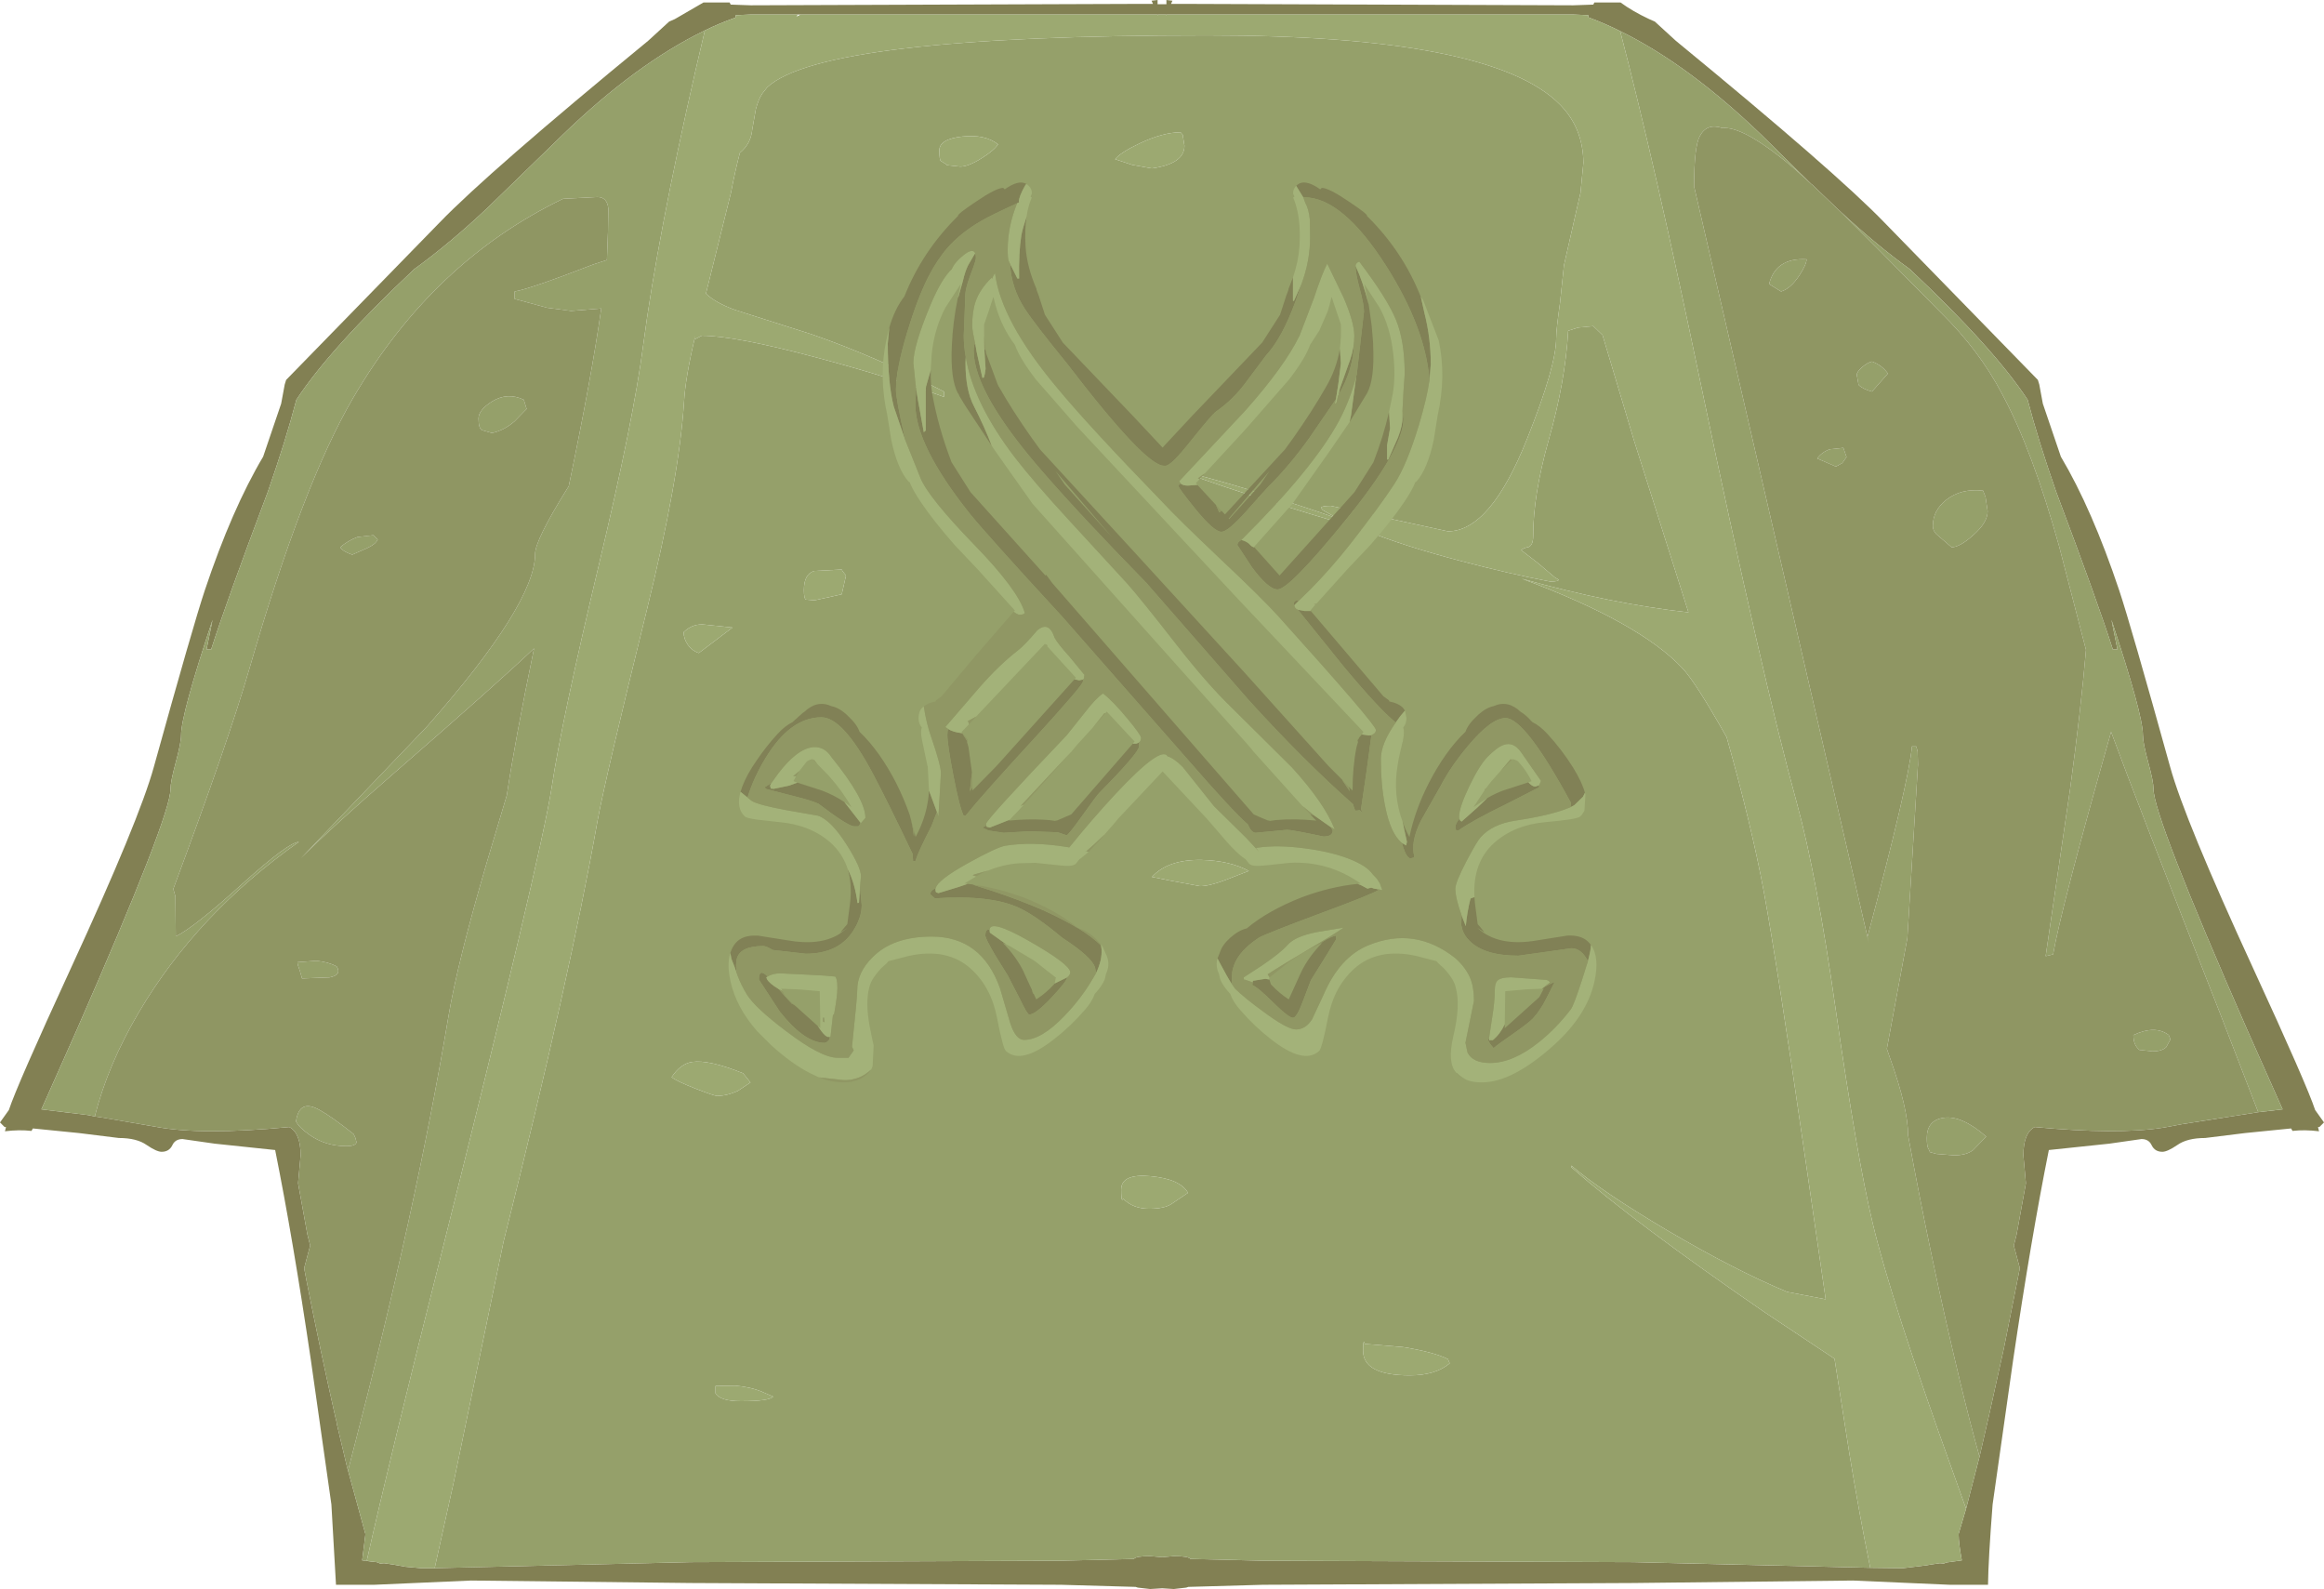 <?xml version="1.0" encoding="UTF-8" standalone="no"?>
<svg xmlns:ffdec="https://www.free-decompiler.com/flash" xmlns:xlink="http://www.w3.org/1999/xlink" ffdec:objectType="frame" height="224.6px" width="328.55px" xmlns="http://www.w3.org/2000/svg">
  <g transform="matrix(1.0, 0.0, 0.0, 1.0, 0.0, 0.0)">
    <use ffdec:characterId="1275" height="224.6" transform="matrix(1.0, 0.0, 0.0, 1.0, 0.0, 0.0)" width="328.55" xlink:href="#shape0"/>
    <use ffdec:characterId="1277" height="181.2" transform="matrix(0.702, 0.0, 0.0, 0.702, 103.008, 25.782)" width="174.75" xlink:href="#sprite0"/>
  </g>
  <defs>
    <g id="shape0" transform="matrix(1.0, 0.0, 0.0, 1.0, 0.0, 0.0)">
      <path d="M327.9 159.3 L327.7 159.3 327.85 159.9 Q325.8 159.65 324.1 159.85 L323.9 159.5 317.4 160.15 311.75 160.85 Q309.2 160.85 307.8 161.85 306.4 162.8 305.7 162.8 304.65 162.8 304.2 161.9 303.8 161.0 302.75 161.0 L298.2 161.65 289.65 162.55 Q287.15 175.0 284.6 192.25 L281.7 212.65 Q281.1 220.35 281.05 224.0 L275.65 224.0 261.95 223.4 230.9 223.75 178.55 224.0 168.0 224.3 167.7 224.4 165.95 224.6 164.3 224.5 162.6 224.6 160.85 224.4 160.55 224.3 150.0 224.0 97.65 223.75 66.6 223.4 52.9 224.0 47.5 224.0 46.85 212.65 43.95 192.25 Q41.4 175.0 38.9 162.55 L30.35 161.65 25.8 161.0 Q24.75 161.0 24.35 161.9 23.9 162.8 22.85 162.8 22.15 162.8 20.75 161.85 19.35 160.85 16.8 160.85 L11.15 160.15 4.65 159.5 4.45 159.85 Q2.75 159.65 0.7 159.9 L0.85 159.3 0.65 159.3 0.0 158.65 1.25 156.9 Q2.4 153.4 10.0 136.9 19.7 115.85 21.75 108.4 27.3 88.4 28.95 83.45 32.8 71.95 37.2 64.55 L39.75 57.05 40.25 54.35 40.45 53.7 62.15 31.45 Q69.0 24.35 91.65 5.75 L94.6 3.05 95.4 2.7 99.45 0.35 103.15 0.35 103.3 0.65 106.15 0.75 161.15 0.55 163.0 0.55 162.8 0.1 163.65 0.0 163.65 0.6 164.25 0.6 164.9 0.6 164.9 0.0 165.75 0.1 165.55 0.55 167.4 0.55 222.4 0.75 225.25 0.65 225.4 0.35 229.1 0.35 Q230.8 1.6 233.15 2.7 L233.95 3.05 236.9 5.75 Q259.55 24.35 266.4 31.45 L288.1 53.7 288.3 54.35 288.8 57.05 291.35 64.55 Q295.75 71.95 299.6 83.45 301.25 88.4 306.8 108.4 308.85 115.85 318.55 136.9 326.15 153.4 327.3 156.9 L328.55 158.65 327.9 159.3 M256.0 25.95 L248.95 19.0 Q238.65 9.1 229.05 4.4 226.95 3.35 224.95 2.6 L224.55 2.45 224.55 2.15 222.4 2.05 164.95 2.05 164.9 2.25 164.9 2.05 163.65 2.05 163.65 2.25 163.6 2.05 113.2 2.05 112.8 2.05 106.15 2.05 104.0 2.15 104.0 2.45 103.95 2.5 Q101.8 3.25 99.65 4.3 89.95 9.0 79.6 19.0 L68.95 29.35 Q63.6 34.4 58.55 38.05 46.7 49.2 41.9 56.5 40.4 62.25 37.85 69.55 31.95 85.2 29.85 91.8 L29.2 91.8 30.05 87.6 Q25.6 101.0 25.6 103.9 25.6 105.0 24.85 107.75 24.1 110.5 24.1 111.55 24.1 115.35 10.9 145.45 L5.85 156.8 12.4 157.6 12.65 157.65 13.4 157.8 14.4 157.95 21.95 159.25 Q28.4 160.5 40.9 159.3 42.5 160.15 42.5 163.3 L42.15 167.15 42.15 167.3 43.45 174.45 43.85 176.05 43.0 179.25 43.35 181.1 Q45.25 190.75 47.4 200.25 L47.6 201.05 47.6 201.2 49.05 207.3 51.65 216.8 51.65 216.95 51.2 220.55 52.35 220.7 53.25 220.8 53.4 220.85 53.75 221.0 54.3 220.95 55.65 221.15 57.3 221.45 59.5 221.65 61.45 221.65 97.65 220.8 150.0 220.6 160.3 220.35 Q160.55 219.95 162.6 219.95 L164.3 220.1 165.95 219.95 Q168.0 219.95 168.3 220.35 L178.55 220.6 230.9 220.8 264.4 221.6 268.4 221.65 268.8 221.65 269.0 221.65 269.05 221.65 272.35 221.25 272.9 221.15 274.25 220.95 274.8 221.0 275.15 220.85 277.35 220.55 Q276.9 218.1 276.9 216.95 L276.9 216.8 277.95 213.25 279.85 205.9 281.15 200.25 283.3 190.55 285.55 179.25 284.7 176.05 285.1 174.45 286.4 167.3 286.4 167.15 286.05 163.3 Q286.05 160.15 287.65 159.3 299.35 160.4 305.75 159.4 L306.6 159.25 307.4 159.1 307.65 159.05 308.45 158.9 319.25 157.2 322.7 156.8 317.65 145.45 Q304.45 115.35 304.45 111.55 304.45 110.5 303.7 107.75 302.95 105.0 302.95 103.9 302.95 101.0 298.5 87.6 L299.35 91.8 298.7 91.8 Q296.6 85.2 290.7 69.55 288.15 62.25 286.65 56.5 281.85 49.2 270.0 38.05 265.3 34.65 260.3 30.0 L259.6 29.35 256.25 26.15 256.0 25.95" fill="#828053" fill-rule="evenodd" stroke="none"/>
      <path d="M256.0 25.95 Q253.2 23.35 251.35 21.95 246.05 17.85 243.5 18.1 241.3 17.35 240.3 19.25 239.5 20.75 239.5 26.35 L264.2 133.25 264.0 132.45 Q269.8 110.75 270.3 105.5 L270.9 105.5 271.1 106.2 271.15 108.05 270.4 120.3 269.65 132.6 266.75 148.25 267.25 149.7 Q269.75 156.7 269.75 160.45 272.9 177.75 277.0 194.85 278.45 200.9 279.85 205.9 L277.95 213.25 276.25 208.5 Q267.35 183.85 264.75 172.9 262.55 163.75 259.55 142.9 256.8 123.6 254.05 113.6 249.05 95.4 240.45 54.3 234.0 23.35 229.05 4.4 238.65 9.1 248.95 19.0 L256.0 25.95 M319.25 157.2 L313.9 143.35 Q302.1 113.35 298.45 103.45 291.4 128.3 290.25 134.9 L289.2 135.15 292.65 111.55 Q294.2 100.15 294.9 91.85 L291.1 77.2 Q287.35 63.7 283.05 55.7 279.8 49.5 274.4 44.2 L265.6 35.3 260.3 30.0 Q265.3 34.65 270.0 38.05 281.85 49.2 286.65 56.5 288.15 62.25 290.7 69.55 296.6 85.2 298.7 91.8 L299.35 91.8 298.5 87.6 Q302.95 101.0 302.95 103.9 302.95 105.0 303.7 107.75 304.45 110.5 304.45 111.55 304.45 115.35 317.65 145.45 L322.7 156.8 319.25 157.2 M254.4 38.9 Q253.15 40.8 251.8 41.2 L250.1 40.15 Q251.05 36.4 255.4 36.65 255.4 37.35 254.4 38.9 M280.7 70.25 L281.0 72.25 Q281.0 73.85 278.95 75.65 277.05 77.35 275.9 77.35 L273.75 75.5 Q273.25 75.0 273.25 74.35 273.25 72.15 275.15 70.65 277.25 69.0 280.35 69.35 L280.7 70.25 M264.65 51.1 Q266.05 51.6 266.9 52.8 L264.65 55.35 Q263.35 55.0 262.75 54.4 L262.5 53.0 Q262.5 52.55 263.25 51.9 264.0 51.25 264.65 51.1 M260.45 65.45 L259.55 65.95 256.9 64.8 Q257.55 63.9 258.7 63.5 L260.6 63.3 261.05 64.6 260.45 65.45 M99.65 4.3 L98.35 9.85 Q92.95 33.45 90.95 48.65 89.6 59.2 84.65 79.9 79.4 101.9 78.0 111.25 76.45 121.25 62.2 178.0 55.15 205.95 51.85 220.6 L52.35 220.7 51.2 220.55 51.65 216.95 51.65 216.8 49.05 207.3 49.2 207.85 49.95 204.95 Q58.85 170.85 63.4 143.65 64.7 135.95 68.85 121.8 L71.65 112.4 Q72.8 104.7 75.5 91.65 70.3 96.6 55.8 109.2 47.1 116.75 42.55 121.3 L60.4 102.65 Q75.65 85.35 75.65 78.3 75.65 76.35 80.2 69.05 L80.4 68.75 Q83.65 53.2 85.0 43.6 L80.75 43.95 77.35 43.5 72.75 42.25 72.75 41.2 Q74.9 40.85 83.95 37.35 L85.8 36.75 85.95 32.75 86.0 29.5 Q85.85 27.85 84.45 27.85 L79.6 28.1 Q61.2 36.95 49.95 56.2 42.8 68.4 35.25 94.55 32.35 104.6 24.5 125.65 L24.8 126.7 24.85 132.35 Q27.45 131.1 34.45 124.75 40.8 119.05 42.25 119.0 27.85 129.15 19.65 143.05 15.25 150.5 13.4 157.8 L12.65 157.65 12.4 157.6 5.85 156.8 10.9 145.45 Q24.1 115.35 24.1 111.55 24.1 110.5 24.85 107.75 25.6 105.0 25.6 103.9 25.6 101.0 30.05 87.6 L29.2 91.8 29.85 91.8 Q31.95 85.2 37.85 69.55 40.4 62.25 41.9 56.5 46.7 49.2 58.55 38.05 63.6 34.4 68.95 29.35 L79.6 19.0 Q89.95 9.0 99.65 4.3 M61.45 221.65 L64.1 209.7 71.2 175.45 Q80.55 138.2 84.45 116.15 85.55 110.1 91.45 86.2 96.0 67.7 96.7 56.85 96.9 53.3 98.3 47.45 L98.15 48.0 99.2 47.45 Q103.9 47.45 115.5 50.55 125.65 53.25 133.45 56.1 L133.45 55.35 Q123.7 50.35 114.75 47.25 L103.9 43.8 Q101.15 42.8 99.8 41.5 L103.35 27.2 Q103.9 24.25 104.6 21.6 106.15 20.35 106.35 18.3 L106.85 15.45 Q107.2 14.1 107.75 13.25 L108.45 12.35 Q116.35 5.0 170.65 5.0 210.95 5.0 220.55 14.8 223.8 18.1 223.85 23.0 L223.4 27.65 223.45 27.2 222.85 29.8 221.1 37.5 220.55 42.75 Q220.0 46.6 220.0 47.8 220.0 51.75 215.9 62.0 210.7 75.1 204.7 75.1 L188.15 71.5 Q186.8 71.5 186.75 71.8 L187.0 72.1 189.15 73.3 186.7 72.45 Q176.0 68.85 167.95 66.8 L167.95 67.0 Q176.5 70.1 192.95 74.95 198.35 77.15 206.55 79.3 213.35 81.1 219.15 82.2 220.5 82.2 220.3 81.9 L219.8 81.6 217.5 79.65 215.05 77.75 Q215.4 77.45 216.15 77.3 216.75 77.0 216.75 75.75 216.75 70.0 218.9 62.35 221.3 53.95 221.7 46.75 L223.1 46.3 225.25 46.1 226.55 47.35 231.0 62.25 238.7 86.55 Q228.05 85.4 215.15 81.8 231.75 87.95 237.85 94.45 239.7 96.4 244.1 104.2 247.6 116.6 249.35 126.0 251.35 136.95 255.15 163.3 L258.1 183.65 252.65 182.6 Q245.2 179.5 235.7 173.9 226.55 168.5 222.15 164.75 L222.15 165.0 Q231.15 172.9 249.5 185.5 L259.35 192.05 261.45 205.45 Q262.9 214.3 264.4 221.6 L230.9 220.8 178.55 220.6 168.3 220.35 Q168.0 219.95 165.95 219.95 L164.3 220.1 162.6 219.95 Q160.55 219.95 160.3 220.35 L150.0 220.6 97.65 220.8 61.45 221.65 M162.45 170.85 Q164.65 170.85 165.65 170.15 L167.95 168.6 Q166.85 166.65 162.7 166.25 158.5 165.85 158.5 168.15 158.5 169.5 158.65 169.6 L158.8 169.45 Q160.2 170.85 162.45 170.85 M192.85 189.65 Q192.7 189.6 192.7 190.9 192.7 194.4 199.3 194.4 202.95 194.4 204.95 192.7 L204.7 192.1 Q202.7 191.1 198.35 190.4 L192.95 189.95 192.85 189.65 M169.65 125.25 Q170.95 125.25 173.2 124.4 L176.55 123.1 Q173.85 121.65 169.9 121.55 165.15 121.45 162.85 123.95 L165.85 124.55 169.65 125.25 M167.45 20.6 L167.2 19.05 166.9 18.7 Q164.45 18.7 161.15 20.25 158.4 21.55 157.65 22.5 L160.05 23.3 162.85 23.8 Q167.45 23.15 167.45 20.6 M301.6 146.3 Q304.7 144.85 306.6 146.3 L306.85 146.9 306.25 148.0 Q305.65 148.6 304.3 148.6 L302.45 148.4 302.25 148.2 Q301.6 147.55 301.6 146.3 M280.8 160.65 L278.95 162.55 Q278.0 163.3 276.25 163.3 L273.75 163.1 272.85 162.85 272.65 162.4 Q272.4 162.1 272.4 160.85 272.4 158.35 274.75 158.0 277.3 157.6 280.8 160.65 M141.1 20.4 Q139.25 18.95 136.05 19.3 132.8 19.65 132.8 21.25 132.8 22.55 133.0 22.75 L133.65 23.15 133.9 23.35 135.75 23.55 Q136.9 23.55 138.8 22.35 140.55 21.25 141.1 20.4 M113.95 84.75 L115.15 84.85 117.45 84.35 119.0 84.0 119.6 81.35 119.1 80.7 119.0 80.5 115.1 80.7 Q113.65 81.15 113.65 83.4 113.65 84.65 113.95 84.75 M99.75 88.3 Q98.0 88.05 96.65 89.35 96.65 90.3 97.25 91.15 97.85 92.0 98.8 92.3 L103.55 88.7 99.75 88.3 M67.65 59.15 Q67.65 57.95 69.55 56.75 71.75 55.4 74.05 56.5 L74.45 57.8 72.75 59.55 Q71.25 60.85 69.55 61.2 L68.15 60.8 Q67.65 60.55 67.65 59.15 M51.85 77.5 L49.8 78.4 Q48.45 77.95 48.1 77.35 49.2 76.4 50.55 75.9 L52.8 75.65 53.4 76.25 Q53.15 76.9 51.85 77.5 M47.6 136.6 Q48.35 137.8 46.6 138.15 L42.7 138.3 42.4 137.25 Q42.05 136.35 42.05 136.0 L44.7 135.8 Q46.4 135.95 47.6 136.6 M41.85 158.5 Q42.3 155.25 45.2 156.9 46.85 157.8 50.0 160.3 L50.25 160.85 50.4 161.45 Q50.3 162.0 48.95 162.0 46.0 162.0 43.75 160.4 42.25 159.35 41.85 158.5 M101.15 195.9 L101.15 196.95 Q101.85 198.05 104.75 198.05 108.8 198.05 109.3 197.4 L107.8 196.75 Q106.2 196.05 103.95 195.85 L101.15 195.9 M101.35 154.9 Q102.75 154.9 104.3 154.2 L106.1 153.0 105.05 151.7 Q100.2 149.75 97.85 150.1 96.2 150.35 94.95 152.25 95.6 152.8 98.4 153.9 101.0 154.9 101.35 154.9" fill="#95a06a" fill-rule="evenodd" stroke="none"/>
      <path d="M279.85 205.9 Q278.45 200.9 277.0 194.85 272.9 177.75 269.75 160.45 269.75 156.7 267.25 149.7 L266.75 148.25 269.65 132.6 270.4 120.3 271.15 108.05 271.1 106.2 270.9 105.5 270.3 105.5 Q269.8 110.75 264.0 132.45 L264.2 133.25 239.5 26.35 Q239.5 20.75 240.3 19.25 241.3 17.35 243.5 18.1 246.05 17.85 251.35 21.95 253.2 23.35 256.0 25.95 L256.25 26.15 259.6 29.35 260.3 30.0 265.6 35.3 274.4 44.2 Q279.8 49.5 283.05 55.7 287.35 63.7 291.1 77.2 L294.9 91.85 Q294.2 100.15 292.65 111.55 L289.2 135.15 290.25 134.9 Q291.4 128.3 298.45 103.45 302.1 113.35 313.9 143.35 L319.25 157.2 308.45 158.9 307.65 159.05 307.4 159.1 306.6 159.25 305.75 159.4 Q299.35 160.4 287.65 159.3 286.05 160.15 286.05 163.3 L286.4 167.15 286.4 167.3 285.1 174.45 284.7 176.05 285.55 179.25 283.3 190.55 281.15 200.25 279.85 205.9 M254.4 38.9 Q255.4 37.35 255.4 36.65 251.05 36.4 250.1 40.15 L251.8 41.2 Q253.15 40.8 254.4 38.9 M260.45 65.45 L261.05 64.6 260.6 63.3 258.7 63.5 Q257.55 63.9 256.9 64.8 L259.55 65.95 260.45 65.45 M264.65 51.1 Q264.0 51.25 263.25 51.9 262.5 52.55 262.5 53.0 L262.75 54.4 Q263.35 55.0 264.65 55.35 L266.9 52.8 Q266.05 51.6 264.65 51.1 M280.7 70.25 L280.35 69.35 Q277.25 69.0 275.15 70.65 273.25 72.15 273.25 74.35 273.25 75.0 273.75 75.5 L275.9 77.35 Q277.05 77.35 278.95 75.65 281.0 73.85 281.0 72.25 L280.7 70.25 M280.8 160.65 Q277.3 157.6 274.75 158.0 272.4 158.35 272.4 160.85 272.4 162.1 272.65 162.4 L272.85 162.85 273.75 163.1 276.25 163.3 Q278.0 163.3 278.95 162.55 L280.8 160.65 M301.6 146.3 Q301.6 147.55 302.25 148.2 L302.45 148.4 304.3 148.6 Q305.65 148.6 306.25 148.0 L306.85 146.9 306.6 146.3 Q304.7 144.85 301.6 146.3 M13.4 157.8 Q15.25 150.5 19.65 143.05 27.85 129.15 42.25 119.0 40.8 119.05 34.45 124.75 27.45 131.1 24.85 132.35 L24.8 126.7 24.5 125.65 Q32.35 104.6 35.25 94.55 42.8 68.4 49.95 56.2 61.2 36.95 79.6 28.1 L84.45 27.85 Q85.85 27.85 86.0 29.5 L85.95 32.75 85.8 36.75 83.95 37.35 Q74.9 40.85 72.75 41.2 L72.75 42.25 77.35 43.5 80.75 43.95 85.0 43.6 Q83.65 53.2 80.4 68.75 L80.2 69.05 Q75.65 76.35 75.65 78.3 75.65 85.35 60.4 102.65 L42.55 121.3 Q47.1 116.75 55.8 109.2 70.3 96.6 75.5 91.65 72.8 104.7 71.65 112.4 L68.85 121.8 Q64.7 135.95 63.4 143.65 58.85 170.85 49.95 204.95 L49.2 207.85 49.05 207.3 47.6 201.2 47.6 201.05 47.4 200.25 Q45.25 190.75 43.35 181.1 L43.0 179.25 43.85 176.05 43.45 174.45 42.15 167.3 42.15 167.15 42.5 163.3 Q42.5 160.15 40.9 159.3 28.4 160.5 21.95 159.25 L14.4 157.95 13.4 157.8 M41.85 158.5 Q42.25 159.35 43.75 160.4 46.0 162.0 48.95 162.0 50.3 162.0 50.4 161.45 L50.25 160.85 50.0 160.3 Q46.85 157.8 45.2 156.9 42.3 155.25 41.85 158.5 M47.6 136.6 Q46.4 135.95 44.7 135.8 L42.05 136.0 Q42.05 136.35 42.4 137.25 L42.7 138.3 46.6 138.15 Q48.35 137.8 47.6 136.6 M51.85 77.5 Q53.15 76.9 53.4 76.25 L52.8 75.65 50.55 75.9 Q49.2 76.4 48.1 77.35 48.45 77.95 49.8 78.4 L51.85 77.5 M67.65 59.15 Q67.65 60.55 68.15 60.8 L69.55 61.2 Q71.25 60.85 72.75 59.55 L74.45 57.8 74.05 56.5 Q71.75 55.4 69.55 56.75 67.65 57.95 67.65 59.15" fill="#8f9663" fill-rule="evenodd" stroke="none"/>
      <path d="M229.05 4.4 Q234.0 23.35 240.45 54.3 249.05 95.4 254.05 113.6 256.8 123.6 259.55 142.9 262.55 163.75 264.75 172.9 267.35 183.85 276.25 208.5 L277.95 213.25 276.9 216.8 276.9 216.95 Q276.9 218.1 277.35 220.55 L275.15 220.85 274.8 221.0 274.25 220.95 272.9 221.15 272.35 221.25 269.05 221.65 269.0 221.65 268.8 221.65 268.4 221.65 264.4 221.6 Q262.9 214.3 261.45 205.45 L259.35 192.05 249.5 185.5 Q231.15 172.9 222.15 165.0 L222.15 164.75 Q226.55 168.5 235.7 173.9 245.2 179.5 252.65 182.6 L258.1 183.65 255.15 163.3 Q251.35 136.95 249.35 126.0 247.6 116.6 244.1 104.2 239.7 96.4 237.85 94.45 231.75 87.95 215.15 81.8 228.05 85.4 238.7 86.55 L231.0 62.25 226.55 47.35 225.25 46.1 223.1 46.3 221.7 46.75 Q221.3 53.95 218.9 62.35 216.75 70.0 216.75 75.75 216.75 77.0 216.15 77.3 215.4 77.45 215.05 77.75 L217.5 79.65 219.8 81.6 220.3 81.9 Q220.5 82.2 219.15 82.2 213.35 81.1 206.55 79.3 198.35 77.15 192.95 74.95 176.5 70.1 167.95 67.0 L167.95 66.8 Q176.0 68.85 186.7 72.45 L189.15 73.3 187.0 72.1 186.75 71.8 Q186.8 71.5 188.15 71.5 L204.7 75.1 Q210.7 75.1 215.9 62.0 220.0 51.75 220.0 47.8 220.0 46.6 220.55 42.75 L221.1 37.5 222.85 29.8 223.45 27.2 223.4 27.65 223.85 23.0 Q223.8 18.1 220.55 14.8 210.95 5.0 170.65 5.0 116.35 5.0 108.45 12.35 L107.75 13.25 Q107.2 14.1 106.85 15.45 L106.35 18.3 Q106.15 20.35 104.6 21.6 103.9 24.25 103.35 27.2 L99.8 41.5 Q101.15 42.8 103.9 43.8 L114.75 47.25 Q123.7 50.35 133.45 55.35 L133.45 56.1 Q125.65 53.25 115.5 50.55 103.9 47.45 99.2 47.45 L98.15 48.0 98.3 47.45 Q96.9 53.3 96.7 56.85 96.0 67.7 91.45 86.2 85.55 110.1 84.45 116.15 80.55 138.2 71.2 175.45 L64.1 209.7 61.45 221.65 59.5 221.65 57.3 221.45 55.65 221.15 54.3 220.95 53.75 221.0 53.4 220.85 53.25 220.8 52.35 220.7 51.85 220.6 Q55.15 205.95 62.2 178.0 76.45 121.25 78.0 111.25 79.4 101.9 84.65 79.9 89.6 59.2 90.95 48.65 92.95 33.45 98.35 9.85 L99.65 4.3 Q101.8 3.25 103.95 2.5 L104.0 2.45 104.0 2.15 106.15 2.05 112.8 2.05 112.6 2.35 113.2 2.05 163.6 2.05 163.65 2.25 163.65 2.05 164.9 2.05 164.9 2.25 164.95 2.05 222.4 2.05 224.55 2.15 224.55 2.45 224.95 2.6 Q226.95 3.35 229.05 4.4 M167.45 20.6 Q167.45 23.15 162.85 23.8 L160.05 23.3 157.65 22.5 Q158.4 21.55 161.15 20.25 164.45 18.7 166.9 18.7 L167.2 19.05 167.45 20.6 M169.65 125.25 L165.85 124.55 162.85 123.95 Q165.15 121.45 169.9 121.55 173.85 121.65 176.55 123.1 L173.2 124.4 Q170.95 125.25 169.65 125.25 M192.85 189.65 L192.95 189.95 198.35 190.4 Q202.7 191.1 204.7 192.1 L204.95 192.7 Q202.95 194.4 199.3 194.4 192.7 194.4 192.7 190.9 192.7 189.6 192.85 189.65 M162.45 170.85 Q160.2 170.85 158.8 169.45 L158.65 169.6 Q158.5 169.5 158.5 168.15 158.5 165.85 162.7 166.25 166.85 166.65 167.95 168.6 L165.65 170.15 Q164.65 170.85 162.45 170.85 M141.1 20.4 Q140.55 21.25 138.8 22.35 136.9 23.55 135.75 23.55 L133.9 23.35 133.65 23.15 133.0 22.75 Q132.8 22.55 132.8 21.25 132.8 19.65 136.05 19.3 139.25 18.95 141.1 20.4 M99.75 88.3 L103.55 88.7 98.8 92.3 Q97.85 92.0 97.25 91.15 96.65 90.3 96.65 89.35 98.0 88.05 99.75 88.3 M113.95 84.75 Q113.65 84.65 113.65 83.4 113.65 81.15 115.1 80.7 L119.0 80.5 119.1 80.7 119.6 81.35 119.0 84.0 117.45 84.35 115.15 84.85 113.95 84.75 M101.35 154.9 Q101.0 154.9 98.4 153.9 95.6 152.8 94.95 152.25 96.2 150.35 97.85 150.1 100.2 149.75 105.05 151.7 L106.1 153.0 104.3 154.2 Q102.75 154.9 101.35 154.9 M101.15 195.9 L103.95 195.85 Q106.2 196.05 107.8 196.75 L109.3 197.4 Q108.8 198.05 104.75 198.05 101.85 198.05 101.15 196.95 L101.15 195.9" fill="#9ca971" fill-rule="evenodd" stroke="none"/>
    </g>
    <g id="sprite0" transform="matrix(1.0, 0.0, 0.0, 1.0, 37.75, -15.15)">
      <use ffdec:characterId="1276" height="181.2" transform="matrix(1.0, 0.0, 0.0, 1.0, -37.75, 15.15)" width="174.75" xlink:href="#shape1"/>
    </g>
    <g id="shape1" transform="matrix(1.0, 0.0, 0.0, 1.0, 37.75, -15.15)">
      <path d="M76.55 15.85 Q78.1 14.2 81.4 16.55 L81.7 16.25 Q83.1 16.25 87.15 19.0 91.05 21.6 90.8 21.9 98.0 29.0 101.6 38.1 L101.65 38.2 102.4 41.55 Q103.65 46.5 103.65 51.75 L103.4 54.95 Q102.55 44.4 94.75 32.1 85.9 18.15 78.15 18.15 L78.0 18.2 76.55 15.85 M79.5 101.45 L94.1 118.6 95.25 119.45 95.3 119.65 Q97.25 120.05 98.1 121.0 L98.45 121.5 97.45 122.7 97.35 122.85 96.6 123.9 Q93.3 121.25 86.05 112.55 L76.9 101.2 78.3 101.45 79.5 101.45 M97.95 143.8 Q98.5 145.4 99.35 146.95 100.45 141.6 103.25 136.1 106.6 129.6 110.65 125.75 111.15 124.25 112.9 122.65 L113.05 122.5 113.2 122.35 Q114.8 120.9 116.3 120.6 119.2 119.3 121.75 121.75 122.8 122.35 123.9 123.6 L124.1 123.8 Q125.7 124.6 127.15 126.2 130.05 129.35 132.3 132.95 134.1 135.85 134.7 138.05 L134.35 138.75 134.3 138.85 132.55 140.55 131.8 140.95 131.9 140.1 Q122.65 123.0 118.7 123.0 115.85 123.0 111.2 128.55 107.6 132.85 105.65 136.65 L101.7 143.6 Q99.5 148.0 100.35 150.9 L100.2 151.1 99.6 151.25 Q98.85 151.25 98.1 149.05 L97.85 148.15 98.7 148.65 98.85 147.9 97.95 143.8 M112.45 159.05 L112.55 160.3 113.1 164.5 113.5 164.95 114.4 166.05 114.3 166.05 113.05 165.25 Q117.25 169.15 125.15 167.75 L131.15 166.8 Q134.15 166.65 135.55 168.25 L135.9 168.65 135.9 168.8 Q135.9 169.65 135.3 171.95 134.0 169.35 131.95 169.35 L126.65 170.1 121.3 170.85 Q114.35 170.85 111.4 167.8 110.45 166.85 110.05 165.7 L109.8 164.7 109.85 162.7 110.7 164.9 Q111.0 161.85 111.65 159.35 L111.85 159.25 112.45 159.05 M60.7 171.4 L61.2 170.15 Q61.65 168.7 63.25 167.25 65.0 165.7 66.6 165.35 70.8 161.8 77.65 159.1 83.4 156.95 88.85 156.4 L88.9 156.4 89.5 156.6 90.9 157.35 91.65 157.15 91.85 157.2 92.1 157.3 92.55 157.4 92.65 157.4 92.85 157.45 93.2 157.5 93.25 157.55 Q91.65 158.55 82.15 162.05 69.95 166.6 69.0 167.25 64.2 170.4 63.65 174.25 L63.55 176.5 Q62.7 175.2 61.2 172.35 L60.7 171.4 M10.15 156.35 L10.4 156.4 10.9 156.45 11.4 156.5 11.45 156.55 15.5 157.85 Q21.05 159.7 25.6 161.7 29.7 163.55 32.65 165.35 L32.7 165.35 Q35.45 167.05 37.2 168.75 L37.25 168.85 37.3 169.15 37.35 169.55 Q37.5 171.7 36.25 174.35 L36.05 173.25 Q35.4 171.1 29.45 167.25 24.15 162.8 20.7 161.2 14.95 158.55 3.8 159.3 L2.85 158.5 Q2.85 157.75 3.95 157.25 L3.9 157.45 Q3.9 157.95 4.05 158.1 L4.5 158.25 8.6 157.0 10.35 156.4 10.15 156.35 M-37.4 170.3 Q-37.05 169.1 -36.3 168.25 -34.95 166.7 -32.05 166.8 L-31.9 166.8 -25.9 167.75 Q-19.5 168.9 -15.55 166.55 L-13.8 165.25 -15.05 166.05 -15.15 166.05 -14.25 164.95 -13.85 164.5 -13.3 160.3 Q-12.85 156.45 -13.75 153.45 -12.3 156.3 -11.8 160.25 L-11.5 160.2 -11.3 157.15 -10.95 160.65 Q-10.95 163.2 -12.7 165.9 -15.65 170.45 -22.2 170.45 L-28.85 169.7 Q-30.2 168.9 -30.75 168.9 -35.4 168.9 -36.1 171.45 -36.4 172.65 -36.1 174.4 L-36.1 174.45 -36.55 173.1 -37.2 171.45 -37.4 170.3 M-35.35 137.85 Q-34.75 135.7 -33.05 132.95 L-32.05 131.45 Q-30.15 128.65 -27.9 126.2 -26.45 124.6 -24.85 123.8 L-24.65 123.6 -22.8 121.95 -22.5 121.75 Q-19.95 119.3 -17.05 120.6 -15.75 120.85 -14.4 121.95 L-13.95 122.35 -13.8 122.5 -13.65 122.65 Q-11.9 124.25 -11.4 125.75 -7.35 129.6 -4.0 136.1 -2.4 139.3 -1.3 142.45 -0.6 144.85 -0.45 146.8 L-0.35 145.85 -0.1 146.95 Q2.35 142.45 2.6 137.6 L4.2 141.9 3.1 144.75 Q0.6 149.55 -0.15 151.8 L-0.6 151.8 -0.7 150.35 Q-5.6 140.05 -8.75 134.1 -14.75 122.85 -19.05 122.85 -25.3 122.85 -30.25 130.95 -32.7 134.95 -33.95 139.0 L-35.35 137.85 M-5.4 44.4 Q-4.3 40.6 -2.35 38.1 1.25 29.0 8.45 21.9 8.2 21.6 12.1 19.0 16.15 16.25 17.55 16.25 L17.85 16.55 Q20.65 14.55 22.2 15.45 L21.95 15.8 Q20.7 18.0 20.7 19.05 L20.75 19.15 21.3 18.9 20.35 19.35 Q15.1 21.75 13.2 22.85 9.1 25.2 6.35 28.3 4.25 30.7 2.45 34.2 0.25 38.55 -1.8 45.35 -4.05 52.85 -4.05 56.9 -4.05 58.8 -2.25 66.7 L-2.25 66.85 -4.5 60.25 Q-5.7 55.5 -5.7 47.55 L-5.4 44.4 M22.25 22.05 Q21.85 24.7 22.05 28.05 22.3 32.1 24.25 36.6 L24.25 36.75 24.7 37.95 25.95 41.8 29.55 47.4 43.75 62.25 49.65 68.55 50.0 68.15 55.5 62.25 69.7 47.4 73.3 41.8 74.55 37.95 75.0 36.75 75.0 36.6 75.9 34.3 75.9 39.0 76.1 39.0 77.6 35.65 76.5 38.85 Q73.75 46.45 70.5 49.95 L66.5 55.3 Q63.9 58.85 60.45 61.25 59.55 61.9 55.2 67.35 51.35 72.2 50.25 72.2 L50.1 72.2 49.9 72.2 Q46.15 72.2 30.3 51.5 23.85 43.6 21.9 40.6 19.15 36.35 18.95 31.6 L20.4 34.5 20.75 34.5 Q20.65 29.2 21.2 25.8 21.45 24.45 22.25 22.05 M88.65 54.15 L88.75 53.8 90.2 41.15 Q90.2 39.75 89.35 36.6 88.5 33.45 88.5 32.0 L88.5 31.95 Q90.0 35.15 91.15 39.75 L91.4 41.45 91.75 44.0 91.9 45.75 92.05 47.65 92.05 47.9 92.05 48.05 Q92.35 54.75 90.85 57.55 L87.3 63.4 87.6 62.0 88.65 54.15 M97.95 61.2 L98.15 62.8 Q98.15 68.9 86.3 83.4 75.1 97.1 72.8 97.1 70.95 97.1 67.65 92.65 L64.7 88.15 Q64.7 87.6 65.5 87.15 66.65 87.4 67.35 88.2 67.6 88.5 68.15 88.65 L73.2 94.3 88.3 77.5 92.1 71.5 Q94.1 66.35 95.25 61.35 L95.45 64.65 94.85 68.1 94.85 70.95 95.1 70.95 97.05 66.5 Q98.0 64.05 97.95 62.45 L97.95 61.2 M85.35 48.55 L85.55 51.55 85.05 55.6 84.55 58.8 79.2 66.6 Q75.25 72.15 70.85 76.5 L66.05 81.85 Q62.7 85.5 61.5 85.5 60.0 85.5 56.25 80.9 52.8 76.65 52.8 76.2 L53.25 75.75 Q53.7 76.2 54.75 76.2 L56.65 76.05 60.4 80.1 61.05 81.6 61.5 81.25 62.2 82.0 74.3 68.9 76.0 66.55 Q79.9 61.0 82.45 56.5 84.7 52.75 85.35 48.55 M85.05 58.0 L85.35 56.65 86.95 52.15 Q88.0 49.5 88.2 47.2 88.15 52.05 85.8 56.6 L85.05 58.0 M77.05 99.4 L76.75 99.7 76.2 100.25 76.2 100.3 76.2 100.4 76.05 100.2 Q76.05 99.15 77.05 99.4 M11.9 29.4 L12.0 29.7 12.05 30.4 Q12.05 30.95 10.9 33.9 9.8 36.8 9.9 38.4 L9.6 46.0 Q9.6 48.1 10.0 50.3 L9.95 51.5 Q9.95 56.95 11.65 60.2 13.8 64.4 15.25 68.2 L15.05 67.9 9.8 59.95 9.7 59.75 9.55 59.55 9.45 59.35 8.9 58.45 8.7 58.1 8.55 57.75 8.4 57.55 Q6.9 54.75 7.2 48.05 7.4 43.25 8.4 38.45 L8.55 38.1 9.4 35.1 Q9.9 32.95 10.5 31.8 L11.9 29.4 M83.5 144.95 L83.9 145.65 Q83.9 146.85 82.05 146.85 75.65 145.5 74.7 145.5 L68.4 146.1 Q67.75 146.1 67.2 145.2 L66.8 144.4 Q63.65 141.65 54.7 131.35 L29.45 102.6 Q13.75 85.55 10.7 81.7 -0.15 68.05 -0.15 59.85 L0.0 56.6 0.4 59.1 1.55 65.45 1.95 65.1 1.95 56.9 2.0 56.25 2.95 52.95 Q2.9 55.5 3.25 57.7 4.45 64.45 7.15 71.5 L10.95 77.5 26.05 94.3 26.2 94.15 27.45 95.85 68.0 142.4 69.7 143.15 70.8 143.6 71.3 143.7 72.35 143.55 Q76.15 143.2 80.6 143.65 L79.9 142.95 79.4 142.4 79.55 142.4 80.15 142.6 83.5 144.95 M91.7 126.45 L90.7 133.85 89.6 141.35 89.6 141.4 90.0 142.1 89.35 141.55 88.55 141.65 Q88.35 141.65 88.0 140.35 78.1 131.6 67.1 119.5 L46.35 95.75 Q33.25 82.35 25.65 73.6 11.6 57.5 11.6 49.05 11.6 48.0 11.85 47.6 L12.05 48.4 12.2 49.3 13.35 54.5 13.65 54.45 13.85 53.7 14.0 52.7 13.75 48.75 13.75 48.5 14.0 49.05 14.05 49.2 14.1 49.55 16.4 55.75 16.5 55.95 16.55 56.05 16.6 56.2 16.7 56.3 16.8 56.5 Q19.35 61.0 23.25 66.55 L24.95 68.9 44.2 89.85 66.2 113.9 83.0 132.6 83.3 132.9 85.8 135.4 85.8 135.45 87.35 137.75 87.1 136.8 87.9 137.6 Q87.9 132.85 88.7 128.85 L89.0 127.8 88.9 127.55 89.25 126.9 89.75 126.3 91.2 126.5 91.7 126.45 M39.6 86.75 L28.1 73.3 29.95 76.0 39.6 86.75 M63.05 82.95 L69.3 76.0 71.15 73.3 62.95 82.85 63.05 82.95 M44.85 127.95 L44.9 128.7 Q44.9 129.95 37.05 137.9 36.45 138.45 33.4 142.75 30.65 146.6 30.3 146.6 L28.55 146.0 22.8 145.8 17.65 146.1 14.6 145.65 13.35 145.05 14.15 144.65 14.25 144.9 14.85 145.05 18.9 143.45 18.65 143.65 20.55 143.5 Q23.9 143.3 26.9 143.55 L27.95 143.7 28.45 143.6 31.25 142.4 43.65 128.15 43.95 128.15 44.35 128.15 44.85 127.95 M10.3 127.65 L10.25 127.8 10.55 128.85 11.25 133.9 10.85 137.6 10.8 138.2 10.85 137.7 11.35 136.95 11.35 137.6 16.25 132.6 31.9 115.2 32.85 115.4 33.6 115.25 33.6 115.65 Q33.6 116.35 24.3 126.55 13.3 138.5 10.1 142.5 L10.0 142.6 10.05 142.6 9.95 142.65 9.9 142.65 9.6 142.7 Q8.75 141.0 7.5 134.5 6.3 128.3 6.3 126.4 6.3 125.65 6.45 125.2 7.45 125.85 9.3 126.05 L10.3 127.65 M27.9 176.45 L30.45 175.2 Q30.3 176.05 27.3 179.25 24.05 182.7 22.8 182.7 22.4 182.7 20.85 179.45 L18.45 174.8 15.9 170.7 Q13.95 167.35 13.95 166.8 13.95 165.4 14.8 165.65 L14.85 166.15 14.85 166.2 17.8 168.3 17.9 168.45 17.75 168.4 17.45 168.25 Q20.2 171.05 21.7 174.15 L21.75 174.3 22.85 176.7 23.3 177.65 23.35 177.8 23.55 178.5 23.65 178.45 24.2 179.65 Q26.2 178.35 27.8 176.6 L27.9 176.45 M81.2 168.55 Q82.7 167.35 84.45 166.8 L84.55 166.9 84.6 167.55 82.55 170.9 79.5 175.8 77.85 180.15 Q76.65 183.35 75.9 183.35 75.05 183.35 72.1 180.45 68.9 177.25 67.7 176.75 L67.85 175.95 67.85 175.9 70.35 175.5 71.15 175.65 71.45 176.6 Q73.05 178.35 75.05 179.65 L77.55 174.15 Q79.05 171.05 81.8 168.25 L81.2 168.55 M109.4 143.3 L109.55 143.55 109.55 143.6 109.85 143.85 113.0 141.05 115.05 139.1 Q116.6 138.2 118.2 137.6 L123.3 135.95 Q124.1 136.8 124.7 136.8 L125.45 136.55 125.45 136.95 119.1 140.2 Q111.9 143.7 109.2 145.65 L108.75 145.55 Q108.6 145.5 108.6 145.0 108.6 144.25 109.4 143.3 M93.45 156.3 L93.55 156.55 93.4 156.3 93.45 156.3 M118.55 184.65 L118.55 185.45 125.5 179.2 126.4 177.5 126.05 177.5 126.1 177.45 126.15 177.4 Q127.5 176.55 128.6 176.15 L126.85 179.6 Q125.75 181.8 124.25 183.45 123.45 184.3 120.7 186.25 117.3 188.6 116.3 189.45 L115.6 188.6 115.2 187.85 115.4 187.45 Q115.4 188.15 115.5 187.85 L116.15 187.85 Q117.65 186.6 118.55 184.65 M-11.25 144.0 Q-11.3 144.65 -11.65 144.8 L-12.45 144.8 Q-13.7 144.8 -19.65 140.25 -21.25 139.55 -24.3 138.8 L-30.3 137.25 -30.45 136.9 -29.15 136.1 -29.4 136.6 -29.4 136.65 -29.25 137.2 -28.65 137.25 -25.55 136.6 -23.9 136.0 -18.95 137.6 Q-16.65 138.45 -14.45 139.9 L-11.25 144.0 M-29.9 175.05 L-30.15 175.2 Q-30.05 175.95 -28.55 177.0 L-28.4 177.1 -28.0 177.35 -27.7 177.55 -27.65 177.6 -26.25 179.2 -25.05 180.5 -24.55 180.75 -24.2 181.05 -19.8 185.0 -19.1 186.0 Q-18.2 187.2 -17.7 187.2 L-17.6 187.2 -17.45 187.2 -17.4 187.65 Q-18.0 188.4 -18.45 188.4 -22.45 188.4 -27.45 182.1 L-31.65 175.65 Q-31.65 173.25 -29.9 175.05" fill="#818156" fill-rule="evenodd" stroke="none"/>
      <path d="M76.55 15.85 L78.0 18.2 78.35 19.2 Q79.1 20.55 79.3 22.65 L79.35 26.2 Q79.35 30.95 77.6 35.65 L76.1 39.0 75.9 39.0 75.9 34.3 Q77.0 31.05 77.2 28.05 77.6 22.1 75.95 18.2 L76.2 18.0 75.95 17.45 Q75.85 16.6 76.5 15.9 L76.55 15.85 M103.4 54.95 L103.65 51.75 Q103.65 46.5 102.4 41.55 L101.65 38.2 101.65 38.15 101.9 38.55 102.1 38.8 105.25 46.95 Q106.8 54.2 105.05 62.0 L104.25 67.0 Q103.0 72.9 100.75 75.4 L100.55 75.5 Q99.85 77.25 98.2 79.65 95.75 83.3 91.4 88.25 L86.85 93.05 80.6 100.0 80.1 100.1 80.45 100.15 80.2 100.4 79.4 101.35 79.5 101.45 78.3 101.45 76.9 101.2 Q76.25 100.95 76.2 100.4 L76.2 100.3 76.2 100.25 76.75 99.7 77.05 99.4 79.6 96.9 Q83.75 92.65 87.45 87.95 93.25 80.55 96.3 75.9 98.8 72.1 101.25 64.05 102.85 58.7 103.4 54.95 M98.45 121.5 L98.75 123.0 Q98.75 124.15 98.1 124.9 98.4 125.7 98.05 127.45 L98.05 127.55 98.0 127.8 97.95 127.85 97.2 131.15 96.95 132.65 Q96.0 138.45 97.95 143.8 L98.85 147.9 98.7 148.65 97.85 148.15 Q95.55 146.3 94.45 140.7 93.6 136.45 93.6 131.25 93.6 128.15 96.6 123.9 L97.35 122.85 97.45 122.7 98.45 121.5 M134.7 138.05 L134.8 138.45 134.6 141.65 134.1 142.45 133.7 142.85 Q133.1 143.4 126.8 143.95 120.5 144.5 116.4 148.15 114.25 150.1 113.25 152.8 112.25 155.55 112.45 159.05 L111.85 159.25 111.65 159.35 Q111.0 161.85 110.7 164.9 L109.85 162.7 Q108.6 159.2 108.6 157.35 108.6 156.1 110.85 151.8 112.9 147.9 113.7 147.0 116.05 144.35 120.7 143.65 127.7 142.6 131.3 141.15 L131.8 140.95 132.55 140.55 134.3 138.85 134.35 138.75 134.7 138.05 M135.9 168.65 Q137.7 171.15 136.6 176.1 135.1 182.85 128.45 188.85 120.15 196.3 114.1 196.35 112.25 196.4 110.85 195.85 109.7 195.3 108.9 194.45 L108.9 194.5 108.8 194.45 108.75 194.35 Q106.95 192.35 108.2 187.05 109.7 180.75 108.65 177.15 108.3 175.55 106.25 173.35 L105.2 172.4 104.8 171.95 100.75 170.9 Q93.0 169.2 88.25 173.45 84.15 177.15 82.95 183.35 81.75 189.55 81.15 190.05 78.05 192.85 71.45 187.65 68.1 185.05 65.3 181.8 63.85 180.2 63.25 178.5 L63.05 178.3 Q61.75 176.85 61.25 175.6 L61.0 174.5 Q60.25 172.95 60.7 171.4 L61.2 172.35 Q62.7 175.2 63.55 176.5 L64.25 177.5 Q66.2 179.4 69.85 182.05 74.75 185.7 76.5 185.7 78.45 185.7 79.75 183.65 L82.0 178.85 Q85.3 171.1 91.1 168.75 100.45 164.9 108.6 171.35 110.85 173.35 111.75 175.75 112.35 177.5 112.35 179.95 L110.55 188.8 110.65 188.4 111.05 190.35 Q112.1 192.45 115.6 192.45 120.2 192.45 125.45 188.25 128.95 185.45 131.85 181.65 132.5 180.75 134.15 175.6 L135.3 171.95 Q135.9 169.65 135.9 168.8 L135.9 168.65 M88.9 156.4 L89.05 156.4 89.5 156.3 Q83.05 151.75 75.25 152.15 L70.55 152.65 69.95 152.7 Q67.65 152.95 67.05 152.3 L66.3 151.35 66.2 151.35 66.15 151.3 Q64.5 150.15 62.3 147.6 L58.55 143.25 49.65 133.75 40.7 143.25 40.25 143.8 39.45 144.75 38.95 145.3 38.0 146.4 Q35.85 148.5 34.3 149.8 L34.0 149.75 34.75 149.95 33.1 151.3 33.05 151.35 32.95 151.35 32.2 152.3 Q31.6 152.95 29.3 152.7 L24.0 152.15 20.55 152.25 Q17.45 152.5 14.55 153.7 L11.7 154.5 11.4 154.65 12.0 154.85 12.1 154.8 12.15 154.85 9.75 156.3 10.05 156.35 10.15 156.35 10.35 156.4 8.6 157.0 4.5 158.25 4.05 158.1 Q3.9 157.95 3.9 157.45 L3.95 157.25 Q4.3 155.65 10.4 152.25 16.25 149.0 18.0 148.7 23.35 147.85 30.3 148.95 L30.85 149.05 Q35.5 143.3 40.15 138.3 49.35 128.45 50.65 130.7 51.95 131.1 53.7 132.85 L60.0 140.75 66.55 147.2 69.1 149.95 68.45 149.15 68.8 149.1 Q72.8 148.5 78.4 149.25 84.15 150.0 88.05 151.7 90.9 152.95 91.9 154.4 L92.8 155.35 93.4 156.3 93.9 157.65 93.2 157.5 92.85 157.45 92.65 157.4 92.55 157.4 92.1 157.3 91.85 157.2 91.65 157.15 90.9 157.35 89.5 156.6 88.9 156.4 M37.2 168.55 L37.2 168.5 37.6 169.1 38.05 170.1 38.05 170.15 Q39.3 172.35 38.25 174.5 L38.0 175.6 Q37.5 176.85 36.2 178.3 L36.0 178.5 Q35.4 180.2 33.95 181.8 31.15 185.05 27.8 187.65 21.2 192.85 18.1 190.05 17.5 189.55 16.3 183.35 15.1 177.15 11.0 173.45 6.25 169.2 -1.5 170.9 L-5.55 171.95 -5.95 172.4 -7.0 173.35 Q-9.05 175.55 -9.4 177.15 -10.25 180.15 -9.35 185.05 L-8.95 187.05 -8.6 188.65 -8.55 188.95 -8.75 193.1 -9.05 193.8 -9.1 193.8 -9.6 194.25 Q-11.0 195.4 -12.8 195.75 L-13.0 195.8 -13.2 195.85 -13.45 195.85 -14.05 195.9 -14.4 195.9 -14.55 195.9 -19.55 195.35 -19.65 195.3 -21.25 194.55 Q-24.95 192.7 -29.2 188.85 L-32.05 186.0 Q-36.2 181.25 -37.35 176.1 -38.15 172.55 -37.4 170.3 L-37.2 171.45 -36.55 173.1 -36.1 174.45 -36.1 174.4 -35.95 174.85 Q-35.2 176.85 -34.05 178.7 -32.4 181.35 -26.1 186.1 -19.1 191.4 -15.85 191.4 L-13.6 191.4 -12.55 189.9 -12.6 189.85 -12.9 189.15 Q-11.85 179.25 -11.85 177.75 -11.85 174.2 -8.75 171.15 -4.65 167.0 3.15 167.0 13.2 167.0 16.9 177.4 L19.0 184.55 Q20.1 187.8 21.75 187.8 25.25 187.8 29.85 183.0 33.1 179.65 35.4 175.8 L36.25 174.35 Q37.5 171.7 37.35 169.55 L37.3 169.15 37.25 168.85 37.2 168.55 M-13.75 153.45 Q-14.75 150.35 -17.15 148.15 -21.25 144.5 -27.55 143.95 L-32.05 143.45 Q-34.1 143.15 -34.45 142.85 -36.3 141.15 -35.35 137.85 L-33.95 139.0 -33.15 139.65 Q-31.85 140.5 -26.1 141.55 L-19.8 142.65 Q-17.15 143.5 -13.95 148.55 -11.1 153.05 -11.1 154.85 L-11.3 157.15 -11.5 160.2 -11.8 160.25 Q-12.3 156.3 -13.75 153.45 M2.6 137.6 L2.35 132.75 2.3 132.65 1.2 127.45 Q0.85 125.7 1.15 124.9 0.5 124.15 0.5 123.0 0.5 122.4 0.65 121.95 0.8 121.4 1.15 121.0 L1.55 120.65 Q2.05 124.0 3.05 126.85 5.0 132.5 5.0 134.1 L4.75 138.6 4.5 142.8 4.2 141.9 2.6 137.6 M19.65 101.6 L19.9 101.35 12.4 93.05 7.85 88.25 Q3.5 83.3 1.05 79.65 -0.6 77.25 -1.3 75.5 L-1.5 75.4 Q-3.75 72.9 -5.0 67.0 L-5.8 62.0 Q-7.55 54.2 -6.0 46.95 L-5.95 46.75 -5.55 45.0 -5.4 44.35 -5.4 44.4 -5.7 47.55 Q-5.7 55.5 -4.5 60.25 L-2.25 66.85 0.9 74.7 Q2.5 78.6 11.75 88.15 20.6 97.25 21.9 101.85 21.65 102.2 20.85 102.2 20.45 102.2 19.65 101.6 M22.2 15.45 L22.75 15.9 Q23.4 16.6 23.3 17.45 L23.05 18.0 23.15 18.1 23.3 18.2 Q22.55 19.9 22.25 22.05 21.45 24.45 21.2 25.8 20.65 29.2 20.75 34.5 L20.4 34.5 18.95 31.6 18.65 30.95 Q18.45 30.5 18.45 28.65 18.45 24.05 20.35 19.35 L21.3 18.9 20.75 19.15 20.7 19.05 Q20.7 18.0 21.95 15.8 L22.2 15.45 M88.5 31.95 Q88.55 31.35 89.25 31.1 94.95 38.6 96.7 42.95 98.4 47.2 98.4 53.75 L98.15 57.3 97.95 61.2 97.95 62.45 Q98.0 64.05 97.05 66.5 L95.1 70.95 94.85 70.95 94.85 68.1 95.45 64.65 95.25 61.35 96.0 57.7 Q96.6 54.15 96.1 49.7 95.5 44.2 93.3 40.3 L90.25 35.6 91.15 39.75 Q90.0 35.15 88.5 31.95 M65.5 87.15 Q80.0 72.75 85.15 63.2 87.4 59.0 88.65 54.15 L87.6 62.0 87.3 63.4 83.4 69.1 75.8 79.85 68.05 88.55 68.15 88.65 Q67.6 88.5 67.35 88.2 66.65 87.4 65.5 87.15 M85.35 48.55 Q85.65 46.2 85.55 43.75 L83.7 38.25 83.65 38.3 83.25 39.9 82.9 41.1 81.2 45.0 79.35 47.85 Q78.4 50.55 75.15 54.8 L66.8 64.35 65.95 65.3 58.15 73.75 56.75 74.7 57.1 74.9 56.35 75.7 56.4 75.8 56.7 76.05 56.65 76.05 54.75 76.2 Q53.7 76.2 53.25 75.75 L53.0 75.3 66.3 61.1 Q74.25 52.15 77.25 45.95 L80.1 38.5 Q81.8 33.4 82.8 31.5 L86.1 38.35 Q88.25 43.35 88.25 46.05 L88.2 47.2 Q88.0 49.5 86.95 52.15 L85.35 56.65 85.05 58.0 85.0 58.05 85.0 58.0 84.65 59.55 84.3 59.7 84.55 58.8 85.05 55.6 85.55 51.55 85.35 48.55 M11.9 29.4 L10.5 31.8 Q9.9 32.95 9.4 35.1 L8.55 38.1 8.4 38.45 8.75 36.8 9.0 35.6 5.95 40.3 Q5.4 41.25 5.0 42.3 3.6 45.55 3.15 49.7 L2.95 52.95 2.0 56.25 1.95 56.9 1.95 65.1 1.55 65.45 0.4 59.1 0.0 56.6 -0.55 51.5 Q-0.55 48.05 2.95 39.7 5.15 34.5 7.2 32.6 7.75 31.25 9.5 29.85 11.4 28.3 11.9 29.4 M15.25 68.2 Q13.8 64.4 11.65 60.2 9.95 56.95 9.95 51.5 L10.0 50.3 Q11.55 59.65 19.95 70.6 23.7 75.45 30.5 82.85 L42.5 95.9 Q45.3 99.05 52.7 108.55 58.6 116.1 63.45 120.8 L75.7 132.95 Q82.25 140.15 84.3 145.4 L83.5 144.95 80.15 142.6 77.8 140.7 77.35 140.2 67.95 129.75 67.6 129.3 66.75 128.3 23.45 79.85 15.85 69.1 15.25 68.2 M12.05 48.4 Q11.3 44.85 11.3 44.1 11.3 41.1 12.0 39.1 12.85 36.65 15.2 34.35 L15.3 34.55 Q15.55 33.85 15.9 33.45 17.1 43.0 28.35 56.45 34.8 64.25 49.65 79.55 52.65 82.8 61.15 90.85 69.6 98.8 72.95 102.5 92.6 124.3 92.6 125.4 92.6 125.9 92.15 126.2 L91.7 126.45 91.2 126.5 89.75 126.3 90.0 125.95 90.1 125.8 64.85 99.05 32.45 64.35 24.1 54.8 Q20.85 50.55 19.9 47.85 17.25 44.35 16.0 39.9 L15.6 38.3 15.55 38.25 14.6 41.15 13.7 43.75 13.7 44.85 13.7 45.9 13.75 48.5 13.75 48.75 14.0 52.7 13.85 53.7 13.65 54.45 13.35 54.5 12.2 49.3 12.05 48.4 M14.15 144.65 L14.1 144.3 Q14.1 143.5 30.35 126.45 L33.9 122.0 Q36.2 119.0 37.65 118.05 39.65 119.6 42.55 123.1 45.3 126.4 45.3 127.0 45.3 127.65 44.85 127.95 L44.35 128.15 43.95 128.15 43.65 128.15 44.0 127.7 43.0 126.65 38.4 121.7 38.1 122.05 37.95 122.0 35.8 124.65 35.65 124.85 32.5 128.3 31.25 129.8 21.05 140.7 21.5 140.5 21.75 140.4 20.55 141.7 19.35 142.95 18.9 143.45 14.85 145.05 14.25 144.9 14.15 144.65 M26.45 108.6 L26.3 108.15 26.2 108.3 25.95 108.05 20.55 113.75 12.8 121.95 12.75 122.0 12.15 122.65 12.1 122.7 10.35 123.65 10.5 123.7 10.65 124.25 9.65 125.3 9.15 125.8 9.35 126.05 9.3 126.05 Q7.45 125.85 6.45 125.2 L5.9 124.8 12.8 116.8 Q16.75 112.3 20.55 109.35 21.75 108.45 24.4 105.35 26.75 103.35 27.9 106.85 28.55 108.05 30.9 110.65 L33.9 114.3 33.8 115.05 33.6 115.25 32.85 115.4 31.9 115.2 32.2 114.9 26.45 108.6 M27.9 176.45 L28.15 175.25 26.15 173.7 24.2 172.15 23.55 171.7 18.85 168.9 18.2 168.6 18.15 168.55 17.8 168.3 14.85 166.2 14.85 166.15 14.8 165.65 Q14.9 163.45 22.5 167.75 31.05 172.6 31.05 174.2 31.05 174.7 30.45 175.2 L27.9 176.45 M67.85 175.95 L67.75 176.2 66.15 175.65 Q66.0 175.95 66.0 175.2 L69.55 172.9 Q73.4 170.3 74.85 168.65 76.35 166.95 80.7 166.1 L86.1 165.2 Q84.2 166.55 79.15 169.5 73.4 172.9 70.8 174.6 L71.2 175.2 71.1 175.25 71.15 175.65 70.35 175.5 67.85 175.9 67.85 175.95 M109.4 143.3 L109.35 142.9 Q109.35 141.05 111.4 136.75 113.45 132.5 115.1 130.8 117.1 128.8 118.35 128.4 120.3 127.7 121.85 129.9 L125.85 135.65 125.55 136.4 125.45 136.55 124.7 136.8 Q124.1 136.8 123.3 135.95 L123.95 135.7 Q122.9 133.55 121.3 131.8 121.05 131.5 120.1 131.25 L119.95 131.45 119.75 131.25 117.55 133.85 117.35 134.05 116.8 134.65 116.65 134.85 116.15 135.4 115.8 135.8 115.25 136.5 114.95 136.9 114.9 137.0 114.45 137.45 114.55 137.45 112.25 140.95 115.05 139.1 113.0 141.05 109.85 143.85 109.55 143.6 109.55 143.55 109.4 143.3 M126.05 177.5 L126.0 177.5 123.45 177.6 122.65 177.65 118.65 178.0 118.55 184.65 Q117.65 186.6 116.15 187.85 L115.5 187.85 Q115.4 188.15 115.4 187.45 L115.4 187.4 116.0 183.4 Q116.55 180.05 116.55 177.75 116.55 176.35 117.1 175.85 117.8 175.2 119.85 175.2 L126.6 175.7 Q127.4 175.7 127.65 176.25 L126.15 177.4 126.1 177.45 126.05 177.5 M-29.15 136.1 L-27.75 134.15 Q-25.95 131.8 -24.3 130.5 -22.1 128.75 -20.15 128.85 -18.25 129.0 -17.1 130.8 -10.2 139.3 -10.2 143.1 L-11.1 144.15 -11.25 144.0 -14.45 139.9 -13.0 140.95 Q-14.75 137.8 -17.55 134.65 L-19.35 132.8 -19.85 132.3 -20.55 131.4 -20.65 131.45 -20.85 131.25 Q-21.8 131.5 -22.05 131.8 L-23.5 133.65 -24.75 134.7 -24.15 134.7 -24.7 135.7 -24.3 135.85 -23.9 136.0 -25.55 136.6 -28.65 137.25 -29.25 137.2 -29.4 136.65 -29.4 136.6 -29.15 136.1 M-27.65 177.6 L-27.7 177.55 -28.0 177.35 -28.4 177.1 -28.55 177.0 Q-30.05 175.95 -30.15 175.2 L-29.9 175.05 Q-29.0 174.45 -27.45 174.4 L-22.3 174.65 -18.55 174.85 -16.3 175.05 Q-15.85 175.4 -15.85 177.35 -15.85 178.95 -16.5 182.55 L-16.75 182.85 -17.2 186.9 -17.2 187.05 Q-17.25 187.2 -17.6 187.2 L-17.7 187.2 Q-18.2 187.2 -19.1 186.0 L-19.8 185.0 -19.3 185.45 -19.3 183.8 -19.3 183.6 -19.4 178.0 -23.4 177.65 -27.15 177.5 -26.9 177.95 -27.65 177.6 M-18.55 183.3 L-18.75 183.35 -18.75 184.1 -18.45 184.25 -18.55 183.3" fill="#a3b279" fill-rule="evenodd" stroke="none"/>
      <path d="M78.0 18.2 L78.15 18.15 Q85.9 18.15 94.75 32.1 102.55 44.4 103.4 54.95 102.85 58.7 101.25 64.05 98.8 72.1 96.3 75.9 93.25 80.55 87.45 87.95 83.75 92.65 79.6 96.9 L77.05 99.4 Q76.05 99.15 76.05 100.2 L76.2 100.4 Q76.25 100.95 76.9 101.2 L86.05 112.55 Q93.3 121.25 96.6 123.9 93.6 128.15 93.6 131.25 93.6 136.45 94.45 140.7 95.55 146.3 97.85 148.15 L98.1 149.05 Q98.85 151.25 99.6 151.25 L100.2 151.1 100.35 150.9 Q99.5 148.0 101.7 143.6 L105.65 136.65 Q107.6 132.85 111.2 128.55 115.85 123.0 118.7 123.0 122.65 123.0 131.9 140.1 L131.8 140.95 131.3 141.15 Q127.7 142.6 120.7 143.65 116.05 144.35 113.7 147.0 112.9 147.9 110.85 151.8 108.6 156.1 108.6 157.35 108.6 159.2 109.85 162.7 L109.8 164.7 110.05 165.7 Q110.45 166.85 111.4 167.8 114.35 170.85 121.3 170.85 L126.65 170.1 131.95 169.35 Q134.0 169.35 135.3 171.95 L134.15 175.6 Q132.5 180.75 131.85 181.65 128.95 185.45 125.45 188.25 120.2 192.45 115.6 192.45 112.1 192.45 111.05 190.35 L110.65 188.4 110.55 188.8 112.35 179.95 Q112.35 177.5 111.75 175.75 110.85 173.35 108.6 171.35 100.45 164.9 91.1 168.75 85.3 171.1 82.0 178.85 L79.75 183.65 Q78.45 185.7 76.5 185.7 74.75 185.7 69.85 182.05 66.2 179.4 64.25 177.5 L63.55 176.5 63.65 174.25 Q64.2 170.4 69.0 167.25 69.95 166.6 82.15 162.05 91.65 158.55 93.25 157.55 L93.2 157.5 93.9 157.65 93.4 156.3 92.8 155.35 91.9 154.4 Q90.9 152.95 88.05 151.7 84.15 150.0 78.4 149.25 72.8 148.5 68.8 149.1 L68.45 149.15 69.1 149.95 66.55 147.2 60.0 140.75 53.7 132.85 Q51.95 131.1 50.65 130.7 49.35 128.45 40.15 138.3 35.5 143.3 30.85 149.05 L30.3 148.95 Q23.35 147.85 18.0 148.7 16.25 149.0 10.4 152.25 4.3 155.65 3.95 157.25 2.85 157.75 2.85 158.5 L3.8 159.3 Q14.95 158.55 20.7 161.2 24.15 162.8 29.45 167.25 35.4 171.1 36.05 173.25 L36.25 174.35 35.4 175.8 Q33.1 179.65 29.85 183.0 25.25 187.8 21.75 187.8 20.1 187.8 19.0 184.55 L16.9 177.4 Q13.2 167.0 3.15 167.0 -4.65 167.0 -8.75 171.15 -11.85 174.2 -11.85 177.75 -11.85 179.25 -12.9 189.15 L-12.6 189.85 -12.55 189.9 -13.6 191.4 -15.85 191.4 Q-19.1 191.4 -26.1 186.1 -32.4 181.35 -34.05 178.7 -35.2 176.85 -35.95 174.85 L-36.1 174.4 Q-36.4 172.65 -36.1 171.45 -35.4 168.9 -30.75 168.9 -30.2 168.9 -28.85 169.7 L-22.2 170.45 Q-15.65 170.45 -12.7 165.9 -10.95 163.2 -10.95 160.65 L-11.3 157.15 -11.1 154.85 Q-11.1 153.05 -13.95 148.55 -17.15 143.5 -19.8 142.65 L-26.1 141.55 Q-31.85 140.5 -33.15 139.65 L-33.95 139.0 Q-32.7 134.95 -30.25 130.95 -25.3 122.85 -19.05 122.85 -14.75 122.85 -8.75 134.1 -5.6 140.05 -0.7 150.35 L-0.6 151.8 -0.15 151.8 Q0.6 149.55 3.1 144.75 L4.2 141.9 4.5 142.8 4.75 138.6 5.0 134.1 Q5.0 132.5 3.05 126.85 2.05 124.0 1.55 120.65 2.4 119.95 3.95 119.65 L4.0 119.45 5.15 118.6 11.85 110.6 19.65 101.6 Q20.45 102.2 20.85 102.2 21.65 102.2 21.9 101.85 20.6 97.25 11.75 88.15 2.5 78.6 0.9 74.7 L-2.25 66.85 -2.25 66.7 Q-4.05 58.8 -4.05 56.9 -4.05 52.85 -1.8 45.35 0.25 38.55 2.45 34.2 4.25 30.7 6.35 28.3 9.1 25.2 13.2 22.85 15.1 21.75 20.35 19.35 18.45 24.05 18.45 28.65 18.45 30.5 18.65 30.95 L18.95 31.6 Q19.15 36.35 21.9 40.6 23.85 43.6 30.3 51.5 46.15 72.2 49.9 72.2 L50.1 72.2 50.25 72.2 Q51.35 72.2 55.2 67.35 59.55 61.9 60.45 61.25 63.9 58.85 66.5 55.3 L70.5 49.95 Q73.75 46.45 76.5 38.85 L77.6 35.65 Q79.35 30.95 79.35 26.2 L79.3 22.65 Q79.1 20.55 78.35 19.2 L78.0 18.2 M80.6 100.0 L80.45 100.15 80.1 100.1 80.6 100.0 M110.85 195.85 Q109.65 195.35 108.8 194.45 L108.9 194.5 108.9 194.45 Q109.7 195.3 110.85 195.85 M38.0 146.4 L36.95 147.6 34.75 149.95 34.0 149.75 34.3 149.8 Q35.85 148.5 38.0 146.4 M14.55 153.7 Q13.3 154.15 12.15 154.85 L12.1 154.8 12.0 154.85 11.4 154.65 11.7 154.5 14.55 153.7 M11.45 156.55 Q15.9 157.1 20.55 158.75 L21.6 159.1 Q28.45 161.8 32.65 165.35 29.7 163.55 25.6 161.7 21.05 159.7 15.5 157.85 L11.45 156.55 M32.7 165.35 Q34.25 165.7 36.0 167.25 L37.2 168.55 37.25 168.85 37.2 168.75 Q35.45 167.05 32.7 165.35 M-9.1 193.8 L-9.5 194.35 Q-11.4 196.45 -14.85 196.35 -17.05 196.35 -19.55 195.35 L-14.55 195.9 -14.4 195.9 -14.05 195.9 -13.45 195.85 -13.2 195.85 -13.0 195.8 -12.8 195.75 Q-11.0 195.4 -9.6 194.25 L-9.1 193.8 M-1.3 142.45 L-0.35 145.85 -0.45 146.8 Q-0.6 144.85 -1.3 142.45 M88.5 31.95 L88.5 32.0 Q88.5 33.45 89.35 36.6 90.2 39.75 90.2 41.15 L88.75 53.8 88.65 54.15 Q87.4 59.0 85.15 63.2 80.0 72.75 65.5 87.15 64.7 87.6 64.7 88.15 L67.65 92.65 Q70.95 97.1 72.8 97.1 75.1 97.1 86.3 83.4 98.15 68.9 98.15 62.8 L97.95 61.2 98.15 57.3 98.4 53.75 Q98.4 47.2 96.7 42.95 94.95 38.6 89.25 31.1 88.55 31.35 88.5 31.95 M84.55 58.8 L84.3 59.7 84.65 59.55 85.0 58.0 85.0 58.05 85.05 58.0 85.8 56.6 Q88.15 52.05 88.2 47.2 L88.25 46.05 Q88.25 43.35 86.1 38.35 L82.8 31.5 Q81.8 33.4 80.1 38.5 L77.25 45.95 Q74.25 52.15 66.3 61.1 L53.0 75.3 53.25 75.75 52.8 76.2 Q52.8 76.65 56.25 80.9 60.0 85.5 61.5 85.5 62.7 85.5 66.05 81.85 L70.85 76.5 Q75.25 72.15 79.2 66.6 L84.55 58.8 M57.1 74.9 L56.75 74.7 58.15 73.75 57.1 74.9 M61.5 81.25 L61.05 81.6 60.4 80.1 61.5 81.25 M10.0 50.3 Q9.6 48.1 9.6 46.0 L9.9 38.4 Q9.8 36.8 10.9 33.9 12.05 30.95 12.05 30.4 L12.0 29.7 11.9 29.4 Q11.4 28.3 9.5 29.85 7.75 31.25 7.2 32.6 5.15 34.5 2.95 39.7 -0.55 48.05 -0.55 51.5 L0.0 56.6 -0.15 59.85 Q-0.15 68.05 10.7 81.7 13.75 85.55 29.45 102.6 L54.7 131.35 Q63.65 141.65 66.8 144.4 L67.2 145.2 Q67.75 146.1 68.4 146.1 L74.7 145.5 Q75.65 145.5 82.05 146.85 83.9 146.85 83.9 145.65 L83.5 144.95 84.3 145.4 Q82.25 140.15 75.7 132.95 L63.45 120.8 Q58.6 116.1 52.7 108.55 45.3 99.05 42.5 95.9 L30.5 82.85 Q23.7 75.45 19.95 70.6 11.55 59.65 10.0 50.3 M91.7 126.45 L92.15 126.2 Q92.6 125.9 92.6 125.4 92.6 124.3 72.95 102.5 69.6 98.8 61.15 90.85 52.65 82.8 49.65 79.55 34.8 64.25 28.35 56.45 17.1 43.0 15.9 33.45 15.55 33.85 15.3 34.55 L15.2 34.35 Q12.85 36.65 12.0 39.1 11.3 41.1 11.3 44.1 11.3 44.85 12.05 48.4 L11.85 47.6 Q11.6 48.0 11.6 49.05 11.6 57.5 25.65 73.6 33.25 82.35 46.35 95.75 L67.1 119.5 Q78.1 131.6 88.0 140.35 88.35 141.65 88.55 141.65 L89.35 141.55 90.0 142.1 89.6 141.4 89.6 141.35 90.7 133.85 91.7 126.45 M13.75 48.5 L13.7 45.9 14.0 49.05 13.75 48.5 M90.0 125.95 L89.75 126.3 89.25 126.9 88.9 127.55 88.85 127.35 90.0 125.95 M79.4 142.4 L77.8 140.7 80.15 142.6 79.55 142.4 79.4 142.4 M14.15 144.65 L13.35 145.05 14.6 145.65 17.65 146.1 22.8 145.8 28.55 146.0 30.3 146.6 Q30.65 146.6 33.4 142.75 36.45 138.45 37.05 137.9 44.9 129.95 44.9 128.7 L44.85 127.95 Q45.3 127.65 45.3 127.0 45.3 126.4 42.55 123.1 39.65 119.6 37.65 118.05 36.2 119.0 33.9 122.0 L30.35 126.45 Q14.1 143.5 14.1 144.3 L14.15 144.65 M26.45 108.6 L26.2 108.3 26.3 108.15 26.45 108.6 M12.1 122.7 L10.65 124.25 10.5 123.7 10.35 123.65 12.1 122.7 M9.35 126.05 L10.4 127.35 10.3 127.65 9.3 126.05 9.35 126.05 M11.25 133.9 L11.35 136.95 10.85 137.7 10.8 138.2 10.85 137.6 11.25 133.9 M33.6 115.25 L33.8 115.05 33.9 114.3 30.9 110.65 Q28.55 108.05 27.9 106.85 26.75 103.35 24.4 105.35 21.75 108.45 20.55 109.35 16.75 112.3 12.8 116.8 L5.9 124.8 6.45 125.2 Q6.3 125.65 6.3 126.4 6.3 128.3 7.5 134.5 8.75 141.0 9.6 142.7 L9.9 142.65 9.95 142.65 10.05 142.6 10.0 142.6 10.1 142.5 Q13.3 138.5 24.3 126.55 33.6 116.35 33.6 115.65 L33.6 115.25 M35.65 124.85 L35.8 124.65 37.95 122.0 38.1 122.05 35.65 124.85 M31.25 129.8 L21.75 140.4 21.5 140.5 21.05 140.7 31.25 129.8 M30.45 175.2 Q31.05 174.7 31.05 174.2 31.05 172.6 22.5 167.75 14.9 163.45 14.8 165.65 13.95 165.4 13.95 166.8 13.95 167.35 15.9 170.7 L18.45 174.8 20.85 179.45 Q22.4 182.7 22.8 182.7 24.05 182.7 27.3 179.25 30.3 176.05 30.45 175.2 M17.8 168.3 L18.15 168.55 17.9 168.45 17.8 168.3 M23.35 177.8 L23.65 178.45 23.55 178.5 23.35 177.8 M71.2 175.2 L70.8 174.6 Q73.4 172.9 79.15 169.5 84.2 166.55 86.1 165.2 L80.7 166.1 Q76.35 166.95 74.85 168.65 73.4 170.3 69.55 172.9 L66.0 175.2 Q66.0 175.95 66.15 175.65 L67.75 176.2 67.85 175.95 67.7 176.75 Q68.9 177.25 72.1 180.45 75.05 183.35 75.9 183.35 76.65 183.35 77.85 180.15 L79.5 175.8 82.55 170.9 84.6 167.55 84.55 166.9 84.45 166.8 Q82.7 167.35 81.2 168.55 78.2 169.95 75.05 172.15 L73.1 173.7 71.2 175.2 M125.45 136.55 L125.55 136.4 125.85 135.65 121.85 129.9 Q120.3 127.7 118.35 128.4 117.1 128.8 115.1 130.8 113.45 132.5 111.4 136.75 109.35 141.05 109.35 142.9 L109.4 143.3 Q108.6 144.25 108.6 145.0 108.6 145.5 108.75 145.55 L109.2 145.65 Q111.9 143.7 119.1 140.2 L125.45 136.95 125.45 136.55 M114.55 137.45 L114.45 137.45 114.9 137.0 114.55 137.45 M117.55 133.85 L119.75 131.25 119.95 131.45 118.6 132.8 117.55 133.85 M87.1 136.8 L87.35 137.75 85.8 135.45 87.1 136.8 M93.45 156.3 L93.4 156.3 93.55 156.55 93.45 156.3 M115.4 187.45 L115.2 187.85 115.6 188.6 116.3 189.45 Q117.3 188.6 120.7 186.25 123.45 184.3 124.25 183.45 125.75 181.8 126.85 179.6 L128.6 176.15 Q127.5 176.55 126.15 177.4 L127.65 176.25 Q127.4 175.7 126.6 175.7 L119.85 175.2 Q117.8 175.2 117.1 175.85 116.55 176.35 116.55 177.75 116.55 180.05 116.0 183.4 L115.4 187.4 115.4 187.45 M-11.25 144.0 L-11.1 144.15 -10.2 143.1 Q-10.2 139.3 -17.1 130.8 -18.25 129.0 -20.15 128.85 -22.1 128.75 -24.3 130.5 -25.95 131.8 -27.75 134.15 L-29.15 136.1 -30.45 136.9 -30.3 137.25 -24.3 138.8 Q-21.25 139.55 -19.65 140.25 -13.7 144.8 -12.45 144.8 L-11.65 144.8 Q-11.3 144.65 -11.25 144.0 M-24.15 134.7 L-24.75 134.7 -23.5 133.65 -24.15 134.7 M-20.65 131.45 L-20.55 131.4 -19.85 132.3 -20.65 131.45 M-29.9 175.05 Q-31.65 173.25 -31.65 175.65 L-27.45 182.1 Q-22.45 188.4 -18.45 188.4 -18.0 188.4 -17.4 187.65 L-17.45 187.2 -17.6 187.2 Q-17.25 187.2 -17.2 187.05 L-17.2 186.9 -16.75 182.85 -16.5 182.55 Q-15.85 178.95 -15.85 177.35 -15.85 175.4 -16.3 175.05 L-18.55 174.85 -22.3 174.65 -27.45 174.4 Q-29.0 174.45 -29.9 175.05 M-24.2 181.05 L-24.55 180.75 -25.05 180.5 -26.25 179.2 -27.65 177.6 -26.9 177.95 -26.25 179.2 -24.2 181.05 M-18.55 183.3 L-18.45 184.25 -18.75 184.1 -18.75 183.35 -18.55 183.3" fill="#909764" fill-rule="evenodd" stroke="none"/>
    </g>
  </defs>
</svg>
